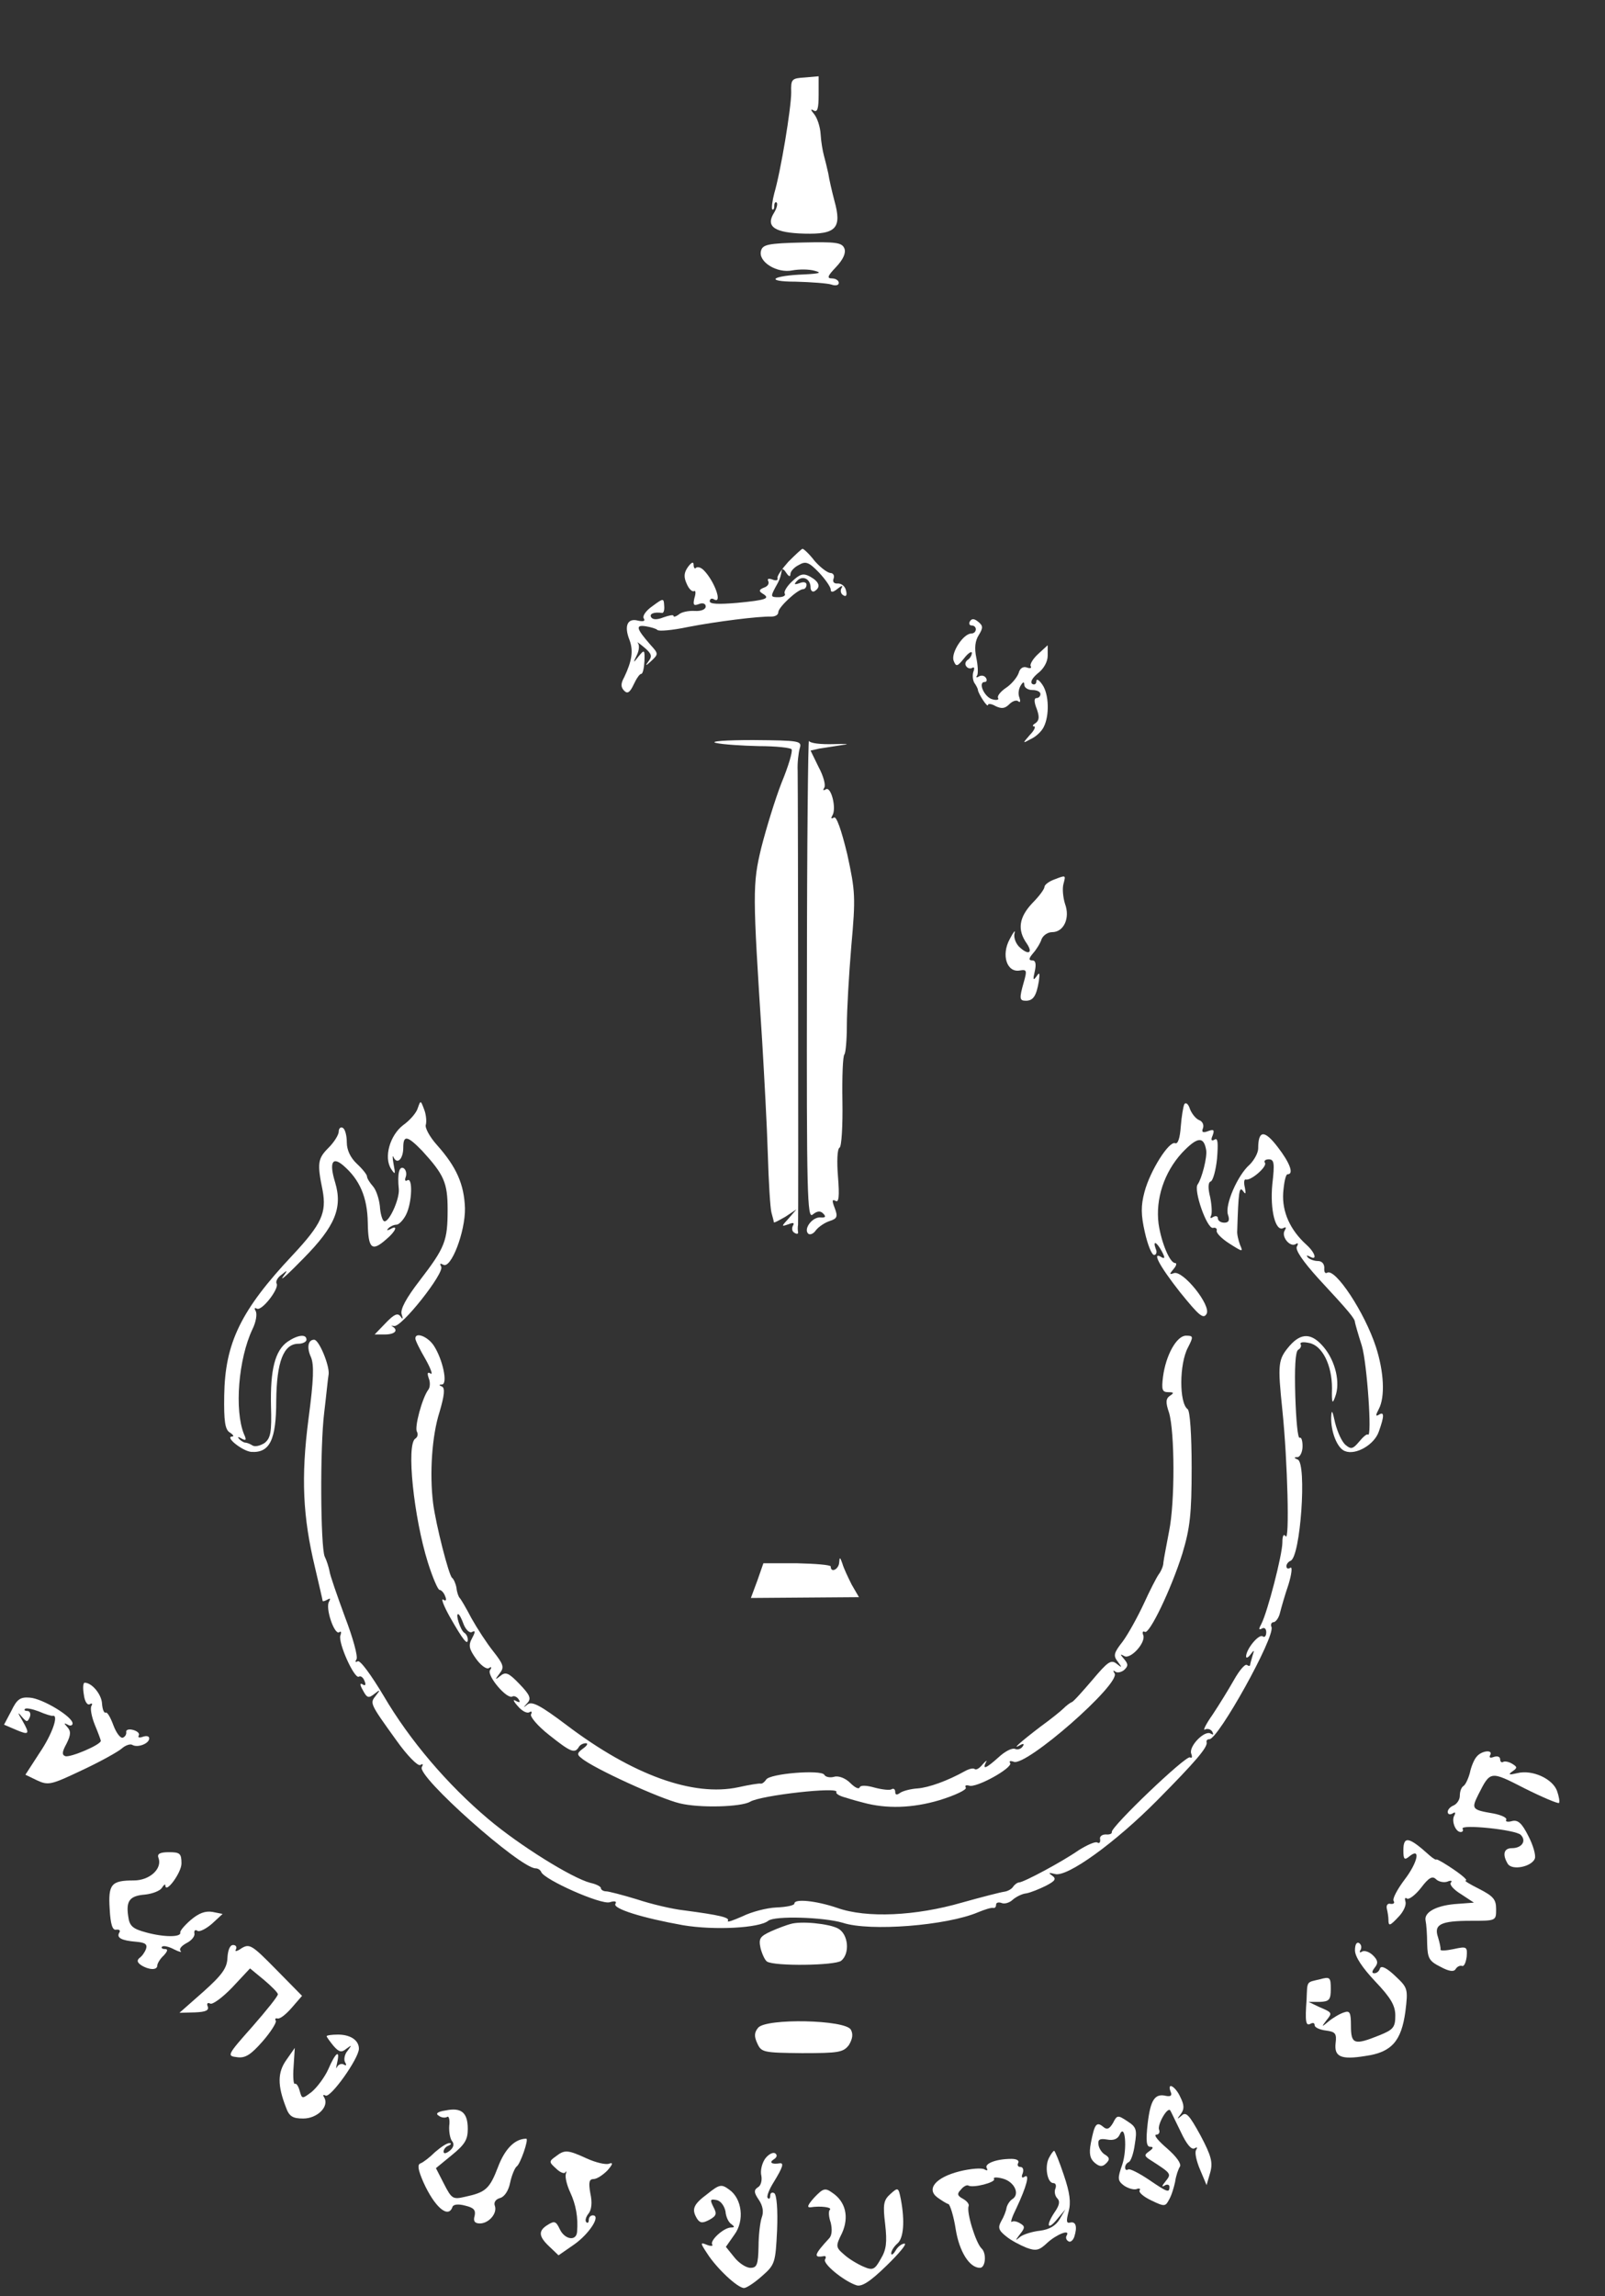 <?xml version="1.0" standalone="no"?>
<!DOCTYPE svg PUBLIC "-//W3C//DTD SVG 20010904//EN"
 "http://www.w3.org/TR/2001/REC-SVG-20010904/DTD/svg10.dtd">
<svg version="1.0" xmlns="http://www.w3.org/2000/svg"
 width="398pt" height="569pt" viewBox="0 0 398 569"
 preserveAspectRatio="xMidYMid meet">
<rect x="0" y="0" width="398" height="569" fill="#333333" stroke="none"/>
<g transform="translate(0,569) scale(0.1,-0.1)"
fill="#ffffff" stroke="none">
<path d="M1962 5461 c0 -39 -26 -196 -42 -250 -5 -19 -7 -37 -5 -40 3 -2 5 2
5 9 0 7 3 11 6 8 3 -3 0 -15 -7 -26 -21 -34 2 -49 76 -51 79 -2 93 14 74 82
-6 23 -13 53 -15 67 -3 14 -8 34 -11 45 -3 11 -7 34 -8 52 -1 18 -8 40 -16 50
-9 11 -10 14 -1 9 9 -5 12 5 12 39 l0 46 -34 -3 c-33 -2 -35 -4 -34 -37z"/>
<path d="M1887 5068 c-7 -27 40 -56 78 -48 17 3 41 3 55 -1 19 -5 13 -7 -25
-9 -82 -3 -100 -18 -22 -18 38 -1 78 -4 88 -7 11 -4 19 -2 19 4 0 6 -8 11 -17
11 -13 0 -11 6 10 28 18 19 25 35 21 46 -6 15 -20 17 -105 15 -85 -2 -98 -5
-102 -21z"/>
<path d="M1955 4298 c-16 -18 -29 -36 -27 -41 2 -5 -4 -7 -13 -3 -9 3 -13 2
-10 -4 3 -6 -1 -13 -10 -16 -13 -5 -14 -9 -4 -15 20 -12 10 -16 -63 -23 -47
-4 -68 -3 -68 4 0 6 5 8 10 5 23 -14 2 45 -25 72 -7 7 -15 9 -19 6 -3 -4 -6 0
-6 7 0 9 -5 7 -14 -5 -10 -14 -11 -25 -3 -42 5 -12 13 -20 18 -18 4 3 5 -5 1
-17 -4 -17 -2 -20 11 -15 10 4 17 1 17 -6 0 -7 -11 -12 -27 -11 -16 1 -34 -3
-40 -9 -7 -5 -13 -7 -13 -3 0 3 -11 1 -25 -4 -15 -6 -26 -6 -30 0 -6 9 7 14
27 11 4 0 6 8 5 18 -1 19 -2 19 -29 -1 -16 -11 -25 -24 -22 -30 5 -7 0 -9 -14
-6 -26 7 -35 -13 -21 -48 10 -27 6 -52 -13 -92 -9 -16 -9 -25 0 -34 8 -8 14
-4 23 15 7 15 15 27 19 27 4 0 7 14 8 31 1 29 0 30 -14 13 -14 -18 -15 -18 -5
2 6 12 7 25 3 30 -4 5 3 0 15 -10 19 -16 21 -22 11 -35 -9 -12 -7 -12 7 1 18
17 18 18 -2 40 -35 40 -38 50 -12 46 13 -2 26 -6 29 -9 3 -4 37 -1 75 7 72 14
177 27 208 26 9 0 17 4 17 11 0 12 48 57 62 57 4 0 8 5 8 11 0 6 -7 8 -17 4
-14 -5 -15 -3 -6 6 14 14 33 4 33 -17 0 -8 5 -12 10 -9 16 10 12 23 -11 36
-17 9 -25 7 -45 -12 -13 -12 -21 -26 -18 -30 3 -5 -4 -9 -16 -9 -19 0 -19 2
-8 23 12 21 13 25 17 45 1 4 6 0 11 -8 6 -9 10 -10 10 -3 0 7 9 17 21 23 17
10 25 7 50 -19 16 -17 29 -36 29 -42 0 -8 6 -7 17 2 10 8 14 9 10 2 -4 -6 -2
-15 4 -18 7 -5 10 0 7 11 -2 11 -11 18 -20 18 -10 -1 -14 4 -11 12 3 8 -1 14
-8 14 -8 1 -25 14 -39 30 -13 17 -27 30 -30 30 -3 -1 -18 -15 -35 -32z"/>
<path d="M2405 4150 c-3 -5 -1 -10 4 -10 15 0 14 -20 -1 -20 -20 -1 -51 -49
-43 -68 6 -15 9 -14 26 7 10 13 19 18 19 13 0 -6 -5 -14 -10 -17 -6 -4 -8 -11
-4 -16 3 -5 10 -7 15 -4 5 3 6 -1 3 -9 -3 -8 -2 -21 2 -28 5 -7 9 -15 9 -18 1
-9 24 -45 25 -37 0 4 9 3 19 -3 15 -7 23 -6 34 5 8 8 18 11 22 7 5 -4 6 0 3 9
-4 9 -2 22 3 30 6 10 9 10 9 2 0 -7 9 -13 20 -13 11 0 20 -4 20 -10 0 -5 -4
-10 -10 -10 -6 0 -6 -10 1 -27 7 -20 6 -28 -3 -35 -7 -4 -9 -8 -4 -8 5 0 1
-10 -10 -21 -19 -22 -19 -22 3 -10 13 6 26 19 31 29 15 29 13 82 -3 105 -8 12
-15 16 -15 9 0 -7 -5 -10 -10 -7 -6 4 -1 14 13 26 15 11 25 29 25 44 l0 26
-24 -22 c-13 -12 -21 -26 -18 -30 3 -5 -2 -6 -10 -3 -9 3 -17 -2 -20 -14 -4
-11 -18 -28 -32 -37 -13 -9 -22 -20 -19 -25 3 -4 -4 -6 -14 -3 -20 5 -37 43
-19 43 5 0 6 5 3 10 -4 6 -11 7 -17 4 -6 -4 -9 -3 -5 2 3 5 2 25 -2 44 -5 24
-3 42 6 56 11 18 11 23 -1 33 -10 8 -16 9 -21 1z"/>
<path d="M1775 3849 c17 -4 65 -7 107 -8 42 0 79 -4 81 -8 3 -5 -8 -42 -25
-83 -16 -41 -38 -113 -50 -160 -22 -91 -22 -111 2 -480 5 -85 12 -211 14 -280
2 -69 6 -134 9 -145 3 -11 6 -22 6 -24 1 -2 13 5 29 14 l27 18 -19 -22 c-19
-21 -19 -21 -1 -15 12 5 16 4 11 -4 -3 -6 -2 -14 4 -17 6 -4 10 -3 9 2 -1 4
-1 13 0 18 1 9 0 1051 -1 1125 -1 19 2 44 5 55 6 19 2 20 -116 21 -67 0 -108
-3 -92 -7z"/>
<path d="M2001 3266 c-1 -538 1 -597 14 -586 11 9 19 10 26 3 8 -8 6 -11 -6
-10 -20 2 -43 -28 -31 -40 4 -4 13 -1 19 8 7 9 22 19 34 23 19 6 21 11 13 32
-7 18 -7 23 2 18 8 -5 10 11 6 60 -3 37 -2 69 4 72 5 3 8 55 7 115 -1 61 1
113 5 116 3 4 6 36 6 72 0 36 5 125 11 196 11 122 10 136 -10 228 -15 62 -27
95 -33 91 -7 -4 -8 -2 -4 5 11 17 -3 73 -16 65 -7 -4 -8 -2 -4 4 4 6 -2 29
-14 51 l-20 41 22 5 c13 2 39 6 58 9 19 2 9 3 -22 2 -33 -1 -59 2 -62 8 -2 6
-5 -258 -5 -588z"/>
<path d="M2613 3510 c-13 -5 -23 -13 -23 -18 0 -5 -13 -23 -30 -40 -33 -35
-38 -66 -14 -100 17 -25 3 -30 -20 -7 -8 9 -13 23 -10 33 2 9 -3 2 -12 -15
-22 -40 -7 -84 25 -78 17 3 18 0 10 -28 -12 -42 -11 -47 5 -47 18 0 26 12 32
48 3 21 2 24 -6 12 -8 -11 -9 -8 -4 13 4 18 2 27 -6 27 -10 0 -9 5 2 18 8 9
18 25 21 35 4 9 15 17 26 17 29 0 45 35 32 70 -5 16 -7 38 -4 49 6 23 7 23
-24 11z"/>
<path d="M1036 2944 c-3 -11 -19 -30 -36 -42 -33 -25 -49 -80 -30 -109 10 -15
11 -14 6 12 -3 17 -3 24 0 17 9 -19 24 -4 24 24 0 32 10 30 47 -8 54 -59 63
-79 63 -145 0 -78 -6 -94 -69 -176 -34 -44 -49 -72 -45 -84 4 -12 3 -14 -3 -5
-7 9 -16 5 -37 -17 l-27 -28 25 0 c25 0 35 10 19 20 -5 2 -2 2 4 1 18 -5 126
132 117 147 -4 8 -3 9 5 5 19 -12 55 81 54 140 -2 59 -21 102 -69 156 -19 21
-31 44 -28 51 2 7 1 24 -4 37 -9 24 -9 24 -16 4z"/>
<path d="M2937 2954 c-3 -6 -7 -31 -9 -56 -2 -28 -7 -44 -14 -41 -15 6 -62
-68 -76 -121 -9 -34 -9 -56 1 -100 7 -31 17 -56 23 -56 5 0 8 7 4 15 -8 22 2
18 15 -6 8 -15 8 -19 0 -15 -26 17 -7 -20 45 -86 47 -58 58 -68 66 -54 12 21
-59 109 -81 101 -11 -4 -12 -3 -1 10 7 8 9 15 4 15 -13 0 -34 50 -41 97 -8 62
14 128 58 176 38 40 54 42 60 7 3 -18 -11 -71 -21 -85 -11 -14 23 -111 38
-108 6 2 11 -2 9 -7 -1 -6 13 -20 32 -32 33 -21 34 -21 26 -3 -4 11 -8 27 -7
35 3 96 5 111 14 99 7 -10 8 -8 5 8 -3 12 -2 21 2 20 12 -4 53 31 48 41 -4 5
1 9 9 9 14 0 15 -10 9 -62 -6 -63 8 -120 28 -108 6 3 7 1 3 -6 -10 -15 13 -43
27 -34 6 4 7 1 3 -6 -5 -8 15 -37 53 -79 78 -84 91 -100 91 -109 1 -5 8 -30
17 -58 13 -43 26 -231 15 -220 -3 2 -12 -6 -22 -18 -15 -18 -20 -19 -33 -8 -9
7 -20 31 -26 54 -7 32 -9 36 -10 15 -1 -36 15 -77 34 -84 27 -11 73 16 84 48
14 39 14 51 0 42 -8 -5 -8 -1 0 14 16 30 13 92 -7 154 -28 86 -101 196 -121
184 -5 -3 -8 2 -7 12 0 10 -6 17 -16 17 -9 0 -20 4 -25 9 -4 5 -3 6 5 2 19
-11 14 9 -8 29 -41 37 -61 82 -58 129 2 25 6 46 11 46 16 0 6 28 -25 68 -33
43 -48 41 -48 -4 0 -11 -10 -29 -21 -40 -30 -26 -62 -100 -54 -124 5 -14 2
-20 -9 -20 -9 0 -16 5 -16 11 0 5 -5 7 -12 3 -6 -4 -8 -3 -5 3 3 5 2 26 -2 46
-6 23 -5 37 1 39 6 2 13 28 16 57 3 39 2 52 -6 47 -8 -5 -10 -1 -5 10 5 14 3
16 -11 11 -13 -5 -17 -3 -13 7 3 8 -1 17 -9 20 -8 3 -18 15 -23 27 -4 13 -10
18 -14 13z"/>
<path d="M840 2886 c0 -8 -11 -26 -25 -40 -27 -27 -29 -38 -15 -106 10 -55 -2
-83 -74 -160 -129 -137 -168 -218 -170 -348 -1 -64 2 -85 14 -92 8 -5 11 -10
6 -10 -20 0 25 -36 47 -38 46 -3 62 30 62 127 1 96 18 141 55 141 11 0 20 5
20 10 0 15 -22 12 -47 -5 -31 -22 -43 -69 -41 -159 2 -66 -1 -80 -16 -92 -11
-7 -24 -10 -30 -6 -6 4 -14 7 -18 7 -3 0 -10 4 -15 9 -5 6 -2 6 6 1 11 -6 13
-4 6 11 -24 59 -14 186 21 260 9 18 12 38 8 45 -4 7 -3 9 3 6 12 -7 56 50 49
62 -3 5 2 15 12 22 16 13 16 12 3 -6 -7 -11 16 10 52 47 78 79 97 125 78 188
-15 49 -7 65 20 42 41 -35 60 -79 61 -142 1 -65 10 -73 46 -41 24 20 30 37 10
25 -8 -4 -10 -3 -5 2 5 5 14 9 20 9 6 0 17 11 24 25 15 30 17 94 3 85 -5 -3
-7 0 -4 8 3 8 1 18 -5 22 -11 6 -16 -13 -12 -52 2 -26 -26 -86 -37 -79 -4 2
-9 19 -10 37 -2 18 -9 40 -17 49 -8 9 -15 20 -15 25 0 4 -11 18 -25 31 -16 15
-25 34 -25 53 0 16 -4 33 -10 36 -5 3 -10 -1 -10 -9z"/>
<path d="M1030 2373 c0 -5 11 -27 25 -51 13 -23 19 -40 13 -36 -8 5 -9 1 -5
-11 4 -9 4 -23 -1 -29 -15 -20 -35 -94 -28 -104 3 -6 2 -13 -4 -17 -23 -14 -4
-195 31 -307 12 -38 25 -68 29 -68 4 0 11 -7 14 -16 4 -9 2 -13 -5 -8 -6 4 1
-15 16 -42 33 -58 45 -73 45 -57 0 7 -4 14 -9 17 -9 6 -22 46 -15 46 3 0 9
-12 14 -26 6 -14 15 -22 21 -18 8 4 8 0 0 -15 -10 -18 -8 -27 9 -51 12 -17 26
-27 32 -24 7 5 8 2 3 -5 -8 -14 43 -74 56 -65 4 2 11 -1 15 -7 5 -8 3 -9 -7
-4 -8 5 -6 -1 5 -13 10 -12 23 -19 29 -15 5 3 7 1 4 -5 -4 -5 16 -29 44 -51
54 -43 64 -47 74 -31 3 6 11 10 18 10 6 0 3 -6 -7 -13 -15 -11 -16 -15 -4 -24
29 -25 196 -101 244 -112 49 -12 152 -9 174 4 26 16 223 38 214 24 -2 -4 8
-10 24 -14 15 -5 34 -10 42 -12 58 -16 123 -14 190 6 39 12 68 26 65 31 -3 5
0 7 8 5 17 -7 109 44 102 56 -4 5 1 6 9 3 31 -12 265 193 250 219 -4 6 -4 9 1
5 4 -4 14 -3 22 3 11 10 11 15 1 27 -11 13 -11 14 0 8 15 -9 54 33 47 52 -3 7
-1 11 4 8 11 -7 65 105 93 194 19 63 23 98 23 213 0 81 -4 141 -10 145 -21 15
-21 112 1 153 14 27 13 29 -5 29 -23 0 -50 -48 -57 -102 -4 -32 -2 -38 13 -38
14 0 15 -2 4 -9 -10 -7 -11 -16 -2 -42 14 -47 15 -221 0 -294 -6 -33 -13 -67
-14 -77 0 -9 -6 -22 -12 -30 -5 -7 -22 -40 -37 -73 -15 -32 -38 -74 -52 -93
-22 -28 -24 -35 -12 -50 11 -15 11 -16 -3 -5 -14 11 -22 5 -60 -40 -24 -28
-47 -54 -51 -55 -5 -2 -14 -9 -21 -16 -6 -6 -32 -27 -57 -45 -51 -39 -72 -58
-51 -46 9 5 12 4 7 -3 -4 -6 -12 -9 -19 -6 -8 3 -26 -7 -41 -21 -30 -27 -41
-32 -31 -12 4 6 0 4 -8 -5 -8 -10 -16 -15 -20 -12 -3 3 -13 1 -24 -5 -43 -24
-90 -41 -118 -43 -16 -1 -36 -6 -43 -11 -8 -6 -12 -5 -12 2 0 7 -4 10 -9 7 -4
-3 -23 -1 -42 4 -21 6 -35 6 -37 1 -2 -6 -12 -1 -24 11 -11 11 -28 18 -39 15
-10 -3 -22 -1 -25 5 -8 13 -135 3 -144 -12 -4 -6 -10 -11 -14 -10 -3 1 -28 -3
-55 -9 -112 -24 -262 30 -426 154 -65 49 -86 60 -97 51 -11 -9 -11 -8 0 4 10
11 6 20 -20 47 -26 27 -34 31 -47 20 -14 -11 -14 -10 -2 6 12 15 10 22 -16 55
-16 20 -40 57 -54 82 -13 25 -26 47 -29 50 -3 3 -7 14 -8 25 -2 11 -7 22 -11
25 -8 6 -40 131 -47 185 -9 73 -3 167 16 226 12 41 14 59 6 63 -8 3 -8 5 0 5
15 1 2 62 -20 96 -15 23 -46 35 -46 18z"/>
<path d="M3198 2355 c-29 -34 -30 -44 -18 -160 13 -126 18 -328 8 -312 -5 7
-8 1 -8 -15 0 -31 -37 -173 -52 -202 -7 -13 -7 -16 1 -12 6 4 11 0 11 -9 0 -9
-4 -14 -9 -10 -10 6 -41 -32 -41 -50 0 -5 5 -3 11 5 9 12 10 12 5 -3 -3 -10
-6 -21 -6 -23 0 -3 -4 -3 -8 0 -5 3 -19 -14 -32 -37 -13 -23 -37 -62 -53 -86
-17 -24 -25 -41 -19 -37 6 3 14 1 18 -5 4 -8 3 -9 -4 -5 -15 9 -55 -32 -48
-50 3 -8 2 -12 -3 -9 -10 6 -197 -173 -194 -185 1 -4 -5 -7 -15 -6 -9 0 -16
-5 -14 -12 1 -8 -2 -11 -7 -8 -5 3 -25 -6 -46 -19 -40 -28 -135 -79 -148 -80
-4 0 -11 -5 -15 -11 -4 -6 -14 -11 -22 -12 -8 -1 -55 -13 -105 -27 -114 -33
-236 -39 -309 -13 -53 18 -106 23 -106 11 0 -5 -20 -9 -45 -10 -24 -1 -62 -11
-84 -22 -23 -10 -39 -16 -36 -11 5 8 -19 14 -110 26 -27 3 -79 15 -115 27 -36
11 -71 20 -77 20 -7 0 -13 4 -13 8 0 4 -12 10 -26 13 -46 12 -176 93 -253 158
-101 85 -195 195 -260 306 -30 50 -58 89 -64 85 -6 -3 -7 -1 -3 5 4 7 -9 54
-29 106 -19 52 -37 103 -38 113 -2 10 -7 26 -12 36 -10 25 -12 268 -1 357 5
41 9 84 11 95 2 22 -24 85 -36 85 -15 0 -19 -19 -8 -43 8 -19 7 -55 -6 -153
-19 -146 -14 -243 16 -368 10 -43 19 -81 19 -83 0 -2 5 -1 12 3 7 4 8 3 4 -5
-10 -15 13 -83 25 -76 5 4 6 0 3 -8 -6 -18 35 -109 46 -102 4 3 11 -2 14 -11
4 -9 2 -13 -5 -8 -7 4 -7 -1 1 -15 10 -19 14 -20 28 -9 15 12 16 11 4 -4 -15
-19 -16 -18 51 -111 27 -38 53 -64 59 -61 7 4 8 2 4 -5 -14 -22 244 -251 282
-251 6 0 12 -4 14 -9 7 -19 149 -82 170 -75 13 4 18 2 14 -4 -7 -12 67 -35
168 -53 78 -13 189 -7 211 11 16 13 138 9 185 -5 67 -22 257 -7 335 26 17 7
33 12 38 11 4 -1 7 2 7 8 0 5 6 7 14 4 7 -3 20 1 27 8 8 7 23 15 34 16 11 2
33 11 49 19 23 12 26 17 15 25 -10 7 -9 8 7 4 30 -9 150 78 254 183 95 96 126
132 122 144 -1 4 2 7 7 7 22 0 163 253 154 278 -3 6 0 12 5 12 5 0 13 10 16
23 3 12 12 44 21 70 8 26 10 45 5 42 -6 -4 -10 -2 -10 4 0 5 5 11 10 13 25 8
41 242 18 251 -10 4 -10 6 0 6 6 1 12 13 12 27 0 14 -3 23 -7 21 -5 -3 -9 44
-11 103 -2 70 0 110 7 115 6 3 9 10 6 14 -2 5 7 6 21 3 33 -6 57 -55 57 -112
-1 -38 1 -41 8 -21 13 34 1 87 -28 122 -30 36 -56 37 -85 4z"/>
<path d="M2081 1818 c-1 -17 -21 -27 -21 -10 0 4 -38 7 -83 8 l-84 0 -15 -43
-16 -43 134 1 134 1 -18 31 c-9 18 -20 41 -23 52 -6 17 -7 17 -8 3z"/>
<path d="M208 1490 c2 -17 9 -27 15 -23 5 3 7 1 4 -4 -4 -6 0 -27 8 -47 8 -19
15 -38 15 -40 0 -10 -76 -42 -88 -38 -9 3 -8 11 3 31 11 22 11 31 2 41 -9 10
-9 11 1 6 6 -4 12 -2 12 3 0 17 -75 62 -106 64 -24 2 -32 -4 -46 -33 l-18 -34
28 -12 c35 -15 37 -12 17 23 -11 18 -12 22 -2 10 13 -15 15 -16 21 -2 3 8 0
15 -6 15 -6 0 -9 2 -6 5 3 3 18 0 34 -6 16 -7 32 -12 35 -11 15 3 -1 -45 -33
-92 l-35 -54 29 -14 c28 -13 35 -11 111 25 45 21 90 46 99 54 9 8 21 12 26 9
13 -8 42 3 42 16 0 6 -7 7 -16 4 -8 -3 -13 -2 -10 3 3 5 -3 11 -14 14 -11 3
-18 0 -17 -5 1 -6 -3 -12 -8 -14 -6 -3 -17 12 -24 31 -7 19 -15 33 -19 31 -4
-2 -8 8 -9 22 -1 23 -25 52 -43 52 -4 0 -5 -13 -2 -30z"/>
<path d="M3662 1337 c-6 -6 -14 -25 -17 -40 -4 -15 -11 -30 -16 -33 -5 -3 -9
-13 -9 -24 0 -10 -7 -20 -15 -24 -8 -3 -15 -10 -15 -16 0 -6 5 -8 12 -4 6 4 8
3 5 -4 -9 -13 2 -42 15 -42 5 0 7 3 5 8 -8 12 131 -2 144 -15 15 -15 3 -33
-22 -33 -20 0 -24 -16 -10 -39 11 -17 59 -7 67 13 3 8 -4 33 -16 56 -16 32
-26 41 -41 37 -10 -3 -17 -1 -14 3 3 5 -11 12 -32 16 -53 9 -55 11 -37 47 30
59 29 59 115 15 44 -22 82 -38 85 -36 2 3 0 16 -5 30 -11 30 -61 53 -98 44
-21 -5 -24 -4 -13 4 13 9 13 11 0 19 -8 5 -18 7 -22 5 -4 -3 -8 0 -8 6 0 7 -7
9 -16 6 -8 -3 -12 -2 -9 4 9 15 -21 12 -33 -3z"/>
<path d="M3480 1104 c0 -22 3 -24 14 -15 30 25 22 -14 -11 -57 -18 -24 -31
-48 -27 -53 3 -5 0 -8 -8 -7 -7 2 -11 -4 -9 -12 2 -8 4 -21 4 -27 0 -17 3 -17
27 9 11 12 18 28 15 36 -2 7 -1 11 4 7 5 -3 21 9 35 27 19 25 28 30 37 21 6
-6 19 -9 28 -6 9 4 13 2 9 -2 -5 -5 7 -18 25 -29 l32 -21 -40 -3 c-51 -3 -84
-20 -80 -41 2 -9 4 -35 4 -58 1 -36 5 -43 33 -57 22 -12 34 -13 38 -5 4 6 11
9 16 7 5 -1 9 9 11 23 2 25 0 26 -32 19 -19 -4 -34 -5 -33 -1 1 3 -2 17 -6 30
-11 32 6 41 82 41 62 0 62 0 62 29 0 24 -7 32 -42 50 -24 12 -39 21 -33 21 5
0 -8 12 -30 27 -22 15 -41 26 -43 25 -1 -2 -9 3 -17 10 -52 47 -65 49 -65 12z"/>
<path d="M393 1086 c10 -27 -22 -56 -61 -56 -56 0 -64 -9 -60 -71 2 -38 7 -53
16 -51 8 1 11 -2 8 -7 -8 -13 5 -20 42 -23 22 -2 28 -6 24 -18 -3 -8 -10 -18
-16 -22 -7 -6 -6 -11 4 -18 19 -12 40 -13 40 -1 0 5 7 17 16 25 10 11 11 16 3
16 -7 0 -10 3 -7 6 4 3 17 0 30 -7 12 -6 20 -8 16 -4 -5 5 2 13 15 20 12 6 21
17 19 24 -1 7 2 10 8 6 5 -3 21 5 36 18 l26 24 -25 5 c-18 3 -34 -3 -54 -20
-15 -13 -27 -27 -26 -31 3 -12 -40 -12 -84 0 -34 9 -42 16 -45 40 -6 39 4 51
42 54 18 2 36 9 41 16 5 8 9 11 9 7 0 -23 40 31 40 54 0 25 -4 28 -31 28 -22
0 -30 -4 -26 -14z"/>
<path d="M1960 922 c-8 -2 -30 -10 -48 -18 -28 -13 -31 -18 -26 -42 4 -15 11
-30 16 -33 18 -12 169 -10 184 2 22 18 18 66 -8 80 -23 12 -92 19 -118 11z"/>
<path d="M3360 857 c0 -16 18 -43 50 -77 39 -41 50 -60 50 -85 0 -29 -5 -35
-40 -49 -62 -25 -70 -22 -70 24 0 33 -3 38 -17 33 -10 -3 -27 -13 -38 -22 -18
-15 -19 -15 -6 2 15 19 16 19 -19 34 l-25 12 28 0 c23 1 27 5 27 32 0 29 -2
31 -27 24 -34 -8 -31 -3 -33 -50 -4 -55 -2 -67 10 -60 6 3 10 2 10 -4 0 -5 12
-11 28 -13 23 -3 27 -7 24 -31 -4 -34 13 -42 74 -32 65 9 89 37 99 110 7 57 6
59 -26 89 -20 19 -34 26 -37 18 -2 -7 -8 -12 -14 -12 -7 0 -6 5 1 14 9 11 8
18 -4 30 -9 9 -21 13 -27 10 -6 -4 -8 -2 -4 4 3 6 2 13 -4 17 -6 3 -10 -4 -10
-18z"/>
<path d="M564 838 c-1 -25 -13 -42 -60 -84 l-59 -52 38 1 c27 1 36 5 32 15 -3
7 0 10 6 7 5 -4 30 14 55 40 l44 47 34 -28 c19 -16 35 -32 35 -36 1 -4 -28
-40 -63 -80 -63 -71 -64 -73 -38 -76 20 -3 34 6 63 39 21 24 35 47 33 51 -3 5
-1 7 4 6 6 -2 21 10 35 26 l26 30 -64 65 c-60 61 -66 65 -86 53 -11 -8 -18 -9
-14 -3 3 6 0 11 -7 11 -8 0 -13 -13 -14 -32z"/>
<path d="M1880 665 c-10 -12 -10 -22 -2 -39 10 -22 15 -23 111 -24 91 0 102 2
116 20 9 15 11 27 5 38 -13 25 -210 29 -230 5z"/>
<path d="M810 644 c0 -2 8 -13 17 -24 14 -16 20 -17 32 -7 14 10 14 10 3 -5
-8 -9 -10 -23 -6 -29 4 -7 3 -9 -4 -5 -5 3 -13 0 -16 -6 -3 -7 -3 -3 0 10 8
35 -4 26 -22 -16 -9 -20 -28 -45 -41 -56 -24 -18 -24 -18 -30 3 -3 11 -8 19
-12 17 -3 -2 -5 17 -3 42 l3 47 -21 -30 c-22 -31 -22 -63 -1 -117 8 -23 17
-28 43 -28 35 0 65 30 52 52 -4 6 -3 8 3 5 12 -8 83 92 83 116 0 21 -21 35
-52 35 -16 0 -28 -2 -28 -4z"/>
<path d="M2903 506 c4 -9 0 -12 -11 -10 -28 7 -39 -9 -46 -68 -5 -44 -3 -58 6
-58 9 0 8 -4 -2 -11 -13 -9 -13 -12 3 -22 53 -34 52 -34 37 -53 -9 -11 -10
-15 -2 -10 6 4 12 2 12 -3 0 -16 -5 -14 -52 18 -24 16 -46 27 -50 25 -5 -3 -8
-1 -8 5 0 5 4 11 9 13 5 2 12 21 15 44 6 36 4 43 -18 57 -24 16 -26 16 -36 -4
-9 -15 -15 -18 -25 -9 -16 13 -21 6 -30 -41 -5 -26 -2 -39 10 -49 12 -10 19
-10 28 -1 9 9 9 14 -2 21 -8 4 -16 16 -17 25 -2 13 3 16 21 13 16 -3 26 1 31
11 14 33 20 -33 7 -73 -12 -34 -12 -40 4 -52 10 -7 24 -11 31 -9 7 3 11 1 8
-3 -3 -5 10 -16 29 -25 33 -16 35 -15 44 2 6 10 12 30 15 44 2 15 8 32 12 38
4 7 -9 25 -32 45 -21 18 -34 33 -27 34 7 0 10 6 7 13 -4 12 21 57 28 47 2 -3
13 -27 26 -53 14 -30 26 -45 34 -41 7 4 8 3 4 -4 -4 -6 1 -28 10 -49 l16 -38
9 31 c7 25 3 41 -24 92 -28 51 -36 60 -47 49 -12 -10 -12 -9 -2 4 9 12 9 22
-1 42 -12 27 -34 39 -24 13z"/>
<path d="M1105 460 c-20 -3 -26 -8 -17 -13 6 -5 16 -6 21 -3 4 3 7 -7 5 -22
-1 -14 2 -32 7 -38 6 -7 4 -16 -6 -24 -9 -7 -15 -8 -15 -2 0 6 6 13 13 15 6 3
7 6 2 6 -6 1 -22 -10 -36 -22 -13 -13 -30 -26 -36 -28 -9 -3 -6 -17 7 -47 28
-62 62 -91 72 -61 2 6 14 8 32 3 21 -5 26 -11 23 -25 -4 -13 0 -19 13 -19 22
0 44 25 37 44 -3 8 2 16 13 19 11 3 21 18 25 38 4 19 12 37 16 40 9 5 31 69
24 69 -28 0 -53 -25 -70 -70 -21 -55 -31 -63 -82 -74 -30 -7 -33 -5 -52 32
l-20 39 39 32 c32 26 40 38 40 65 0 41 -16 54 -55 46z"/>
<path d="M1378 346 c-17 -12 -17 -14 1 -30 10 -10 21 -14 23 -9 3 4 3 2 1 -5
-2 -8 3 -28 11 -45 14 -30 20 -62 17 -98 -2 -24 -31 -19 -43 7 -9 19 -13 21
-29 11 -25 -15 -24 -29 4 -55 l22 -21 39 27 c37 26 67 72 46 72 -6 0 -10 -5
-10 -12 0 -6 -3 -8 -6 -5 -4 4 -1 13 5 21 8 9 10 28 5 50 -5 28 -3 36 8 36 8
0 23 10 34 21 14 16 15 21 4 17 -8 -3 -33 3 -55 13 -48 22 -55 22 -77 5z"/>
<path d="M1897 340 c-8 -12 -12 -30 -9 -42 2 -11 -1 -24 -8 -28 -11 -7 -11
-13 2 -32 10 -15 12 -30 7 -43 -4 -11 -8 -44 -8 -72 -1 -45 -4 -53 -20 -53
-11 0 -29 12 -40 26 l-21 26 21 30 c26 35 19 90 -13 112 -19 14 -24 13 -54
-11 -35 -26 -40 -38 -25 -62 7 -10 13 -11 30 -2 18 10 19 15 10 32 -9 18 -8
20 8 17 10 -2 19 -14 22 -28 1 -14 8 -28 15 -32 8 -6 8 -8 -1 -8 -18 0 -53
-32 -47 -42 3 -4 -3 -5 -13 -1 -17 7 -17 5 1 -22 23 -36 75 -85 91 -85 6 0 26
13 45 30 32 28 33 33 37 114 2 50 -1 87 -7 91 -5 3 -10 1 -10 -6 0 -7 -3 -10
-6 -6 -4 3 3 21 15 40 22 36 26 48 14 46 -19 -3 -27 2 -14 10 8 5 9 11 3 15
-6 3 -17 -3 -25 -14z"/>
<path d="M2601 342 c-11 -21 -4 -62 11 -62 6 0 8 -6 5 -14 -3 -7 -1 -18 5 -24
7 -7 5 -17 -6 -33 -23 -34 -19 -48 5 -19 l21 25 -14 -24 c-10 -17 -26 -26 -49
-29 -19 -2 -41 -9 -49 -15 -13 -11 -13 -10 -1 6 13 16 13 20 1 27 -8 5 -17 7
-21 4 -4 -2 1 13 11 33 26 55 34 87 21 79 -7 -5 -9 -1 -5 8 3 9 1 16 -6 16 -6
0 -8 5 -5 10 3 6 -4 10 -17 10 -38 0 -68 -12 -61 -23 3 -6 1 -7 -6 -3 -6 4
-34 2 -62 -5 -59 -15 -83 -44 -54 -65 10 -7 22 -15 27 -16 4 -2 13 -30 18 -63
9 -55 34 -95 60 -95 14 0 17 36 4 48 -14 13 -38 90 -32 105 2 5 -5 13 -14 18
-15 8 -15 13 -5 23 6 8 15 12 18 10 12 -7 69 8 64 16 -3 5 7 5 22 1 29 -8 43
-39 23 -51 -6 -4 -12 -13 -14 -21 -1 -8 -7 -23 -13 -33 -9 -16 -7 -23 12 -38
12 -10 35 -22 50 -28 24 -9 32 -7 52 12 23 21 58 35 48 18 -3 -5 -1 -11 4 -14
5 -4 12 2 15 11 8 25 4 39 -11 35 -9 -2 -9 5 -3 28 6 22 3 46 -12 90 -11 33
-22 60 -24 60 -2 0 -8 -8 -13 -18z"/>
<path d="M2019 244 c-16 -18 -19 -25 -9 -24 25 4 54 0 48 -6 -4 -3 -3 -18 2
-32 4 -17 3 -32 -4 -39 -37 -40 -40 -49 -13 -44 5 1 6 -3 3 -8 -7 -10 45 -53
77 -64 13 -5 34 8 75 48 31 30 52 55 45 55 -7 0 -17 -8 -22 -17 -6 -10 -11
-13 -11 -7 0 6 7 17 15 24 16 13 19 56 9 109 -6 31 -7 31 -26 14 -17 -15 -19
-26 -13 -75 5 -45 3 -63 -11 -86 -15 -27 -20 -29 -43 -19 -14 6 -36 19 -48 30
-21 18 -21 21 -5 53 18 40 9 78 -24 100 -18 13 -23 11 -45 -12z"/>
</g>
</svg>
